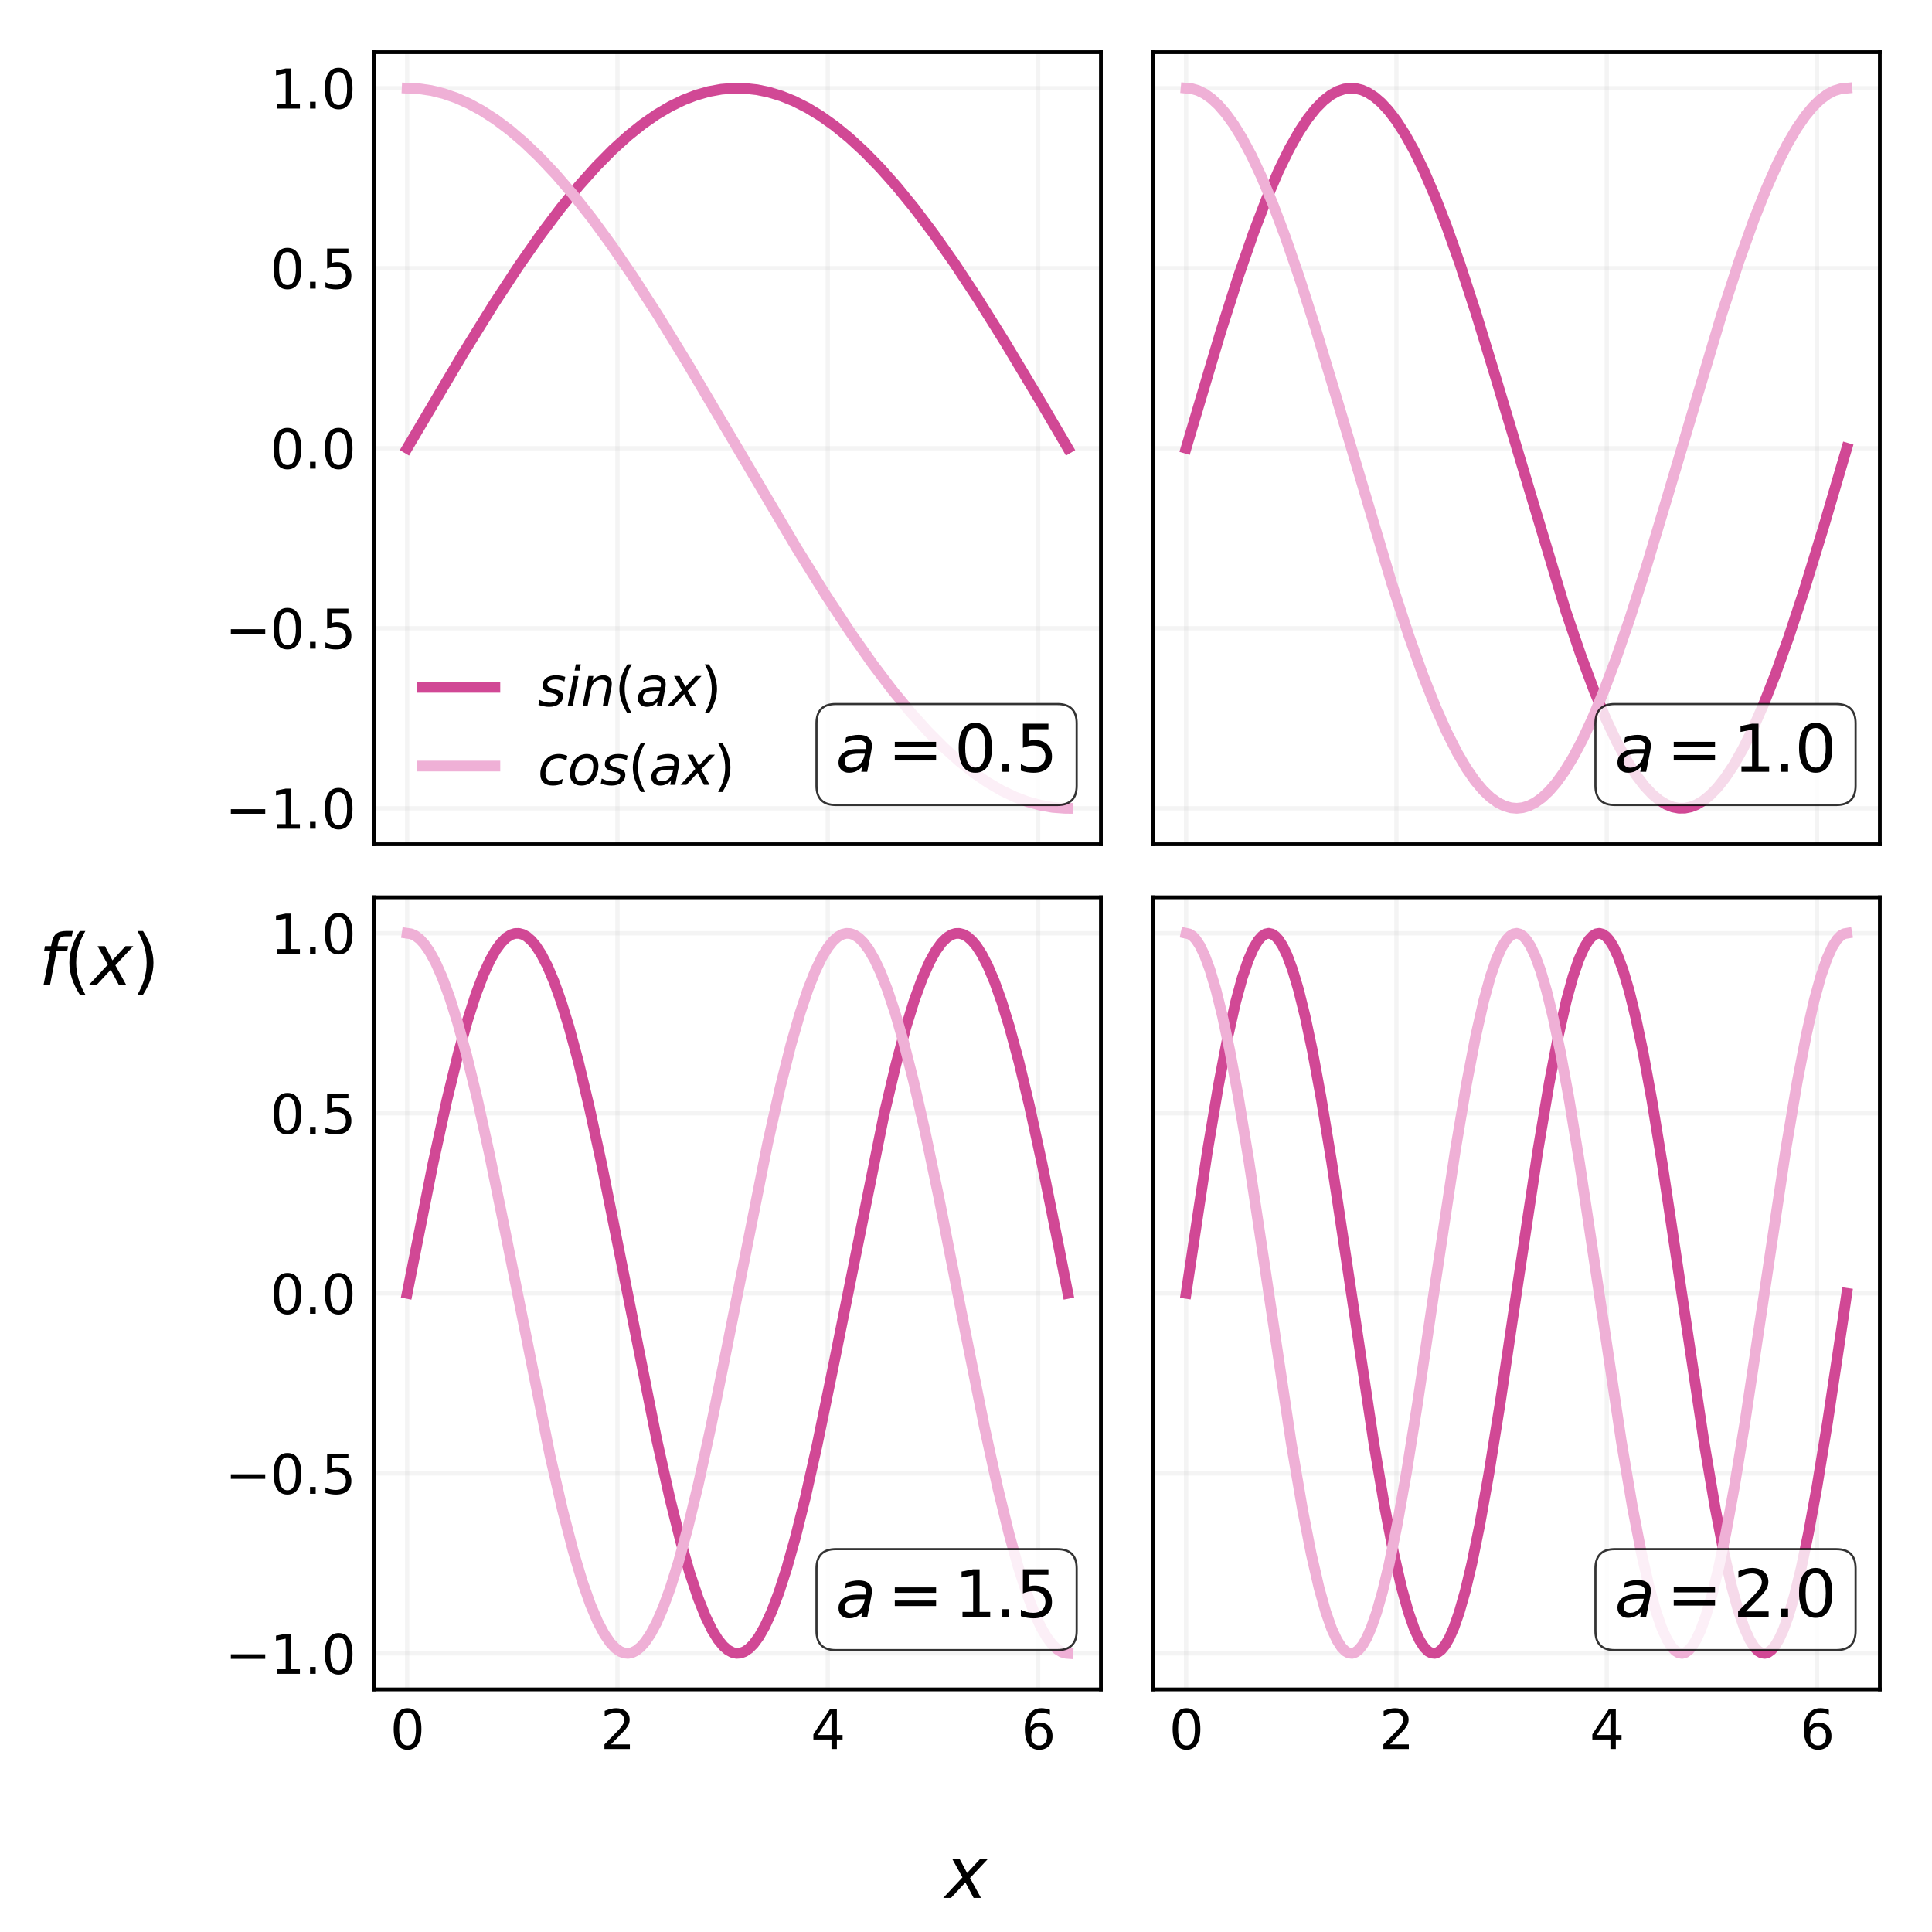 <?xml version="1.0" encoding="utf-8" standalone="no"?>
<!DOCTYPE svg PUBLIC "-//W3C//DTD SVG 1.1//EN"
  "http://www.w3.org/Graphics/SVG/1.1/DTD/svg11.dtd">
<svg xmlns:xlink="http://www.w3.org/1999/xlink" width="360pt" height="360pt" viewBox="0 0 360 360" xmlns="http://www.w3.org/2000/svg" version="1.1">
 <defs>
  <style type="text/css">*{stroke-linejoin: round; stroke-linecap: butt}</style>
 </defs>
 <g id="figure_1">
  <g id="patch_1">
   <path d="M 0 360 
L 360 360 
L 360 0 
L 0 0 
z
" style="fill: #ffffff"/>
  </g>
  <g id="axes_1">
   <g id="patch_2">
    <path d="M 69.713 157.324 
L 205.136 157.324 
L 205.136 9.72 
L 69.713 9.72 
z
" style="fill: #ffffff"/>
   </g>
   <g id="matplotlib.axis_1">
    <g id="xtick_1">
     <g id="line2d_1">
      <path d="M 75.868 157.324 
L 75.868 9.72 
" clip-path="url(#pbc568303ac)" style="fill: none; stroke: #cccccc; stroke-opacity: 0.2; stroke-width: 0.8; stroke-linecap: square"/>
     </g>
     <g id="line2d_2"/>
    </g>
    <g id="xtick_2">
     <g id="line2d_3">
      <path d="M 115.056 157.324 
L 115.056 9.72 
" clip-path="url(#pbc568303ac)" style="fill: none; stroke: #cccccc; stroke-opacity: 0.2; stroke-width: 0.8; stroke-linecap: square"/>
     </g>
     <g id="line2d_4"/>
    </g>
    <g id="xtick_3">
     <g id="line2d_5">
      <path d="M 154.244 157.324 
L 154.244 9.72 
" clip-path="url(#pbc568303ac)" style="fill: none; stroke: #cccccc; stroke-opacity: 0.2; stroke-width: 0.8; stroke-linecap: square"/>
     </g>
     <g id="line2d_6"/>
    </g>
    <g id="xtick_4">
     <g id="line2d_7">
      <path d="M 193.432 157.324 
L 193.432 9.72 
" clip-path="url(#pbc568303ac)" style="fill: none; stroke: #cccccc; stroke-opacity: 0.2; stroke-width: 0.8; stroke-linecap: square"/>
     </g>
     <g id="line2d_8"/>
    </g>
   </g>
   <g id="matplotlib.axis_2">
    <g id="ytick_1">
     <g id="line2d_9">
      <path d="M 69.713 150.615 
L 205.136 150.615 
" clip-path="url(#pbc568303ac)" style="fill: none; stroke: #cccccc; stroke-opacity: 0.2; stroke-width: 0.8; stroke-linecap: square"/>
     </g>
     <g id="line2d_10"/>
     <g id="text_1">
      <!-- −1.0 -->
      <g transform="translate(41.93 154.414) scale(0.1 -0.1)">
       <defs>
        <path id="DejaVuSans-2212" d="M 678 2272 
L 4684 2272 
L 4684 1741 
L 678 1741 
L 678 2272 
z
" transform="scale(0.016)"/>
        <path id="DejaVuSans-31" d="M 794 531 
L 1825 531 
L 1825 4091 
L 703 3866 
L 703 4441 
L 1819 4666 
L 2450 4666 
L 2450 531 
L 3481 531 
L 3481 0 
L 794 0 
L 794 531 
z
" transform="scale(0.016)"/>
        <path id="DejaVuSans-2e" d="M 684 794 
L 1344 794 
L 1344 0 
L 684 0 
L 684 794 
z
" transform="scale(0.016)"/>
        <path id="DejaVuSans-30" d="M 2034 4250 
Q 1547 4250 1301 3770 
Q 1056 3291 1056 2328 
Q 1056 1369 1301 889 
Q 1547 409 2034 409 
Q 2525 409 2770 889 
Q 3016 1369 3016 2328 
Q 3016 3291 2770 3770 
Q 2525 4250 2034 4250 
z
M 2034 4750 
Q 2819 4750 3233 4129 
Q 3647 3509 3647 2328 
Q 3647 1150 3233 529 
Q 2819 -91 2034 -91 
Q 1250 -91 836 529 
Q 422 1150 422 2328 
Q 422 3509 836 4129 
Q 1250 4750 2034 4750 
z
" transform="scale(0.016)"/>
       </defs>
       <use xlink:href="#DejaVuSans-2212"/>
       <use xlink:href="#DejaVuSans-31" x="83.789"/>
       <use xlink:href="#DejaVuSans-2e" x="147.412"/>
       <use xlink:href="#DejaVuSans-30" x="179.199"/>
      </g>
     </g>
    </g>
    <g id="ytick_2">
     <g id="line2d_11">
      <path d="M 69.713 117.069 
L 205.136 117.069 
" clip-path="url(#pbc568303ac)" style="fill: none; stroke: #cccccc; stroke-opacity: 0.2; stroke-width: 0.8; stroke-linecap: square"/>
     </g>
     <g id="line2d_12"/>
     <g id="text_2">
      <!-- −0.5 -->
      <g transform="translate(41.93 120.868) scale(0.1 -0.1)">
       <defs>
        <path id="DejaVuSans-35" d="M 691 4666 
L 3169 4666 
L 3169 4134 
L 1269 4134 
L 1269 2991 
Q 1406 3038 1543 3061 
Q 1681 3084 1819 3084 
Q 2600 3084 3056 2656 
Q 3513 2228 3513 1497 
Q 3513 744 3044 326 
Q 2575 -91 1722 -91 
Q 1428 -91 1123 -41 
Q 819 9 494 109 
L 494 744 
Q 775 591 1075 516 
Q 1375 441 1709 441 
Q 2250 441 2565 725 
Q 2881 1009 2881 1497 
Q 2881 1984 2565 2268 
Q 2250 2553 1709 2553 
Q 1456 2553 1204 2497 
Q 953 2441 691 2322 
L 691 4666 
z
" transform="scale(0.016)"/>
       </defs>
       <use xlink:href="#DejaVuSans-2212"/>
       <use xlink:href="#DejaVuSans-30" x="83.789"/>
       <use xlink:href="#DejaVuSans-2e" x="147.412"/>
       <use xlink:href="#DejaVuSans-35" x="179.199"/>
      </g>
     </g>
    </g>
    <g id="ytick_3">
     <g id="line2d_13">
      <path d="M 69.713 83.522 
L 205.136 83.522 
" clip-path="url(#pbc568303ac)" style="fill: none; stroke: #cccccc; stroke-opacity: 0.2; stroke-width: 0.8; stroke-linecap: square"/>
     </g>
     <g id="line2d_14"/>
     <g id="text_3">
      <!-- 0.0 -->
      <g transform="translate(50.31 87.321) scale(0.1 -0.1)">
       <use xlink:href="#DejaVuSans-30"/>
       <use xlink:href="#DejaVuSans-2e" x="63.623"/>
       <use xlink:href="#DejaVuSans-30" x="95.41"/>
      </g>
     </g>
    </g>
    <g id="ytick_4">
     <g id="line2d_15">
      <path d="M 69.713 49.976 
L 205.136 49.976 
" clip-path="url(#pbc568303ac)" style="fill: none; stroke: #cccccc; stroke-opacity: 0.2; stroke-width: 0.8; stroke-linecap: square"/>
     </g>
     <g id="line2d_16"/>
     <g id="text_4">
      <!-- 0.5 -->
      <g transform="translate(50.31 53.775) scale(0.1 -0.1)">
       <use xlink:href="#DejaVuSans-30"/>
       <use xlink:href="#DejaVuSans-2e" x="63.623"/>
       <use xlink:href="#DejaVuSans-35" x="95.41"/>
      </g>
     </g>
    </g>
    <g id="ytick_5">
     <g id="line2d_17">
      <path d="M 69.713 16.429 
L 205.136 16.429 
" clip-path="url(#pbc568303ac)" style="fill: none; stroke: #cccccc; stroke-opacity: 0.2; stroke-width: 0.8; stroke-linecap: square"/>
     </g>
     <g id="line2d_18"/>
     <g id="text_5">
      <!-- 1.0 -->
      <g transform="translate(50.31 20.229) scale(0.1 -0.1)">
       <use xlink:href="#DejaVuSans-31"/>
       <use xlink:href="#DejaVuSans-2e" x="63.623"/>
       <use xlink:href="#DejaVuSans-30" x="95.41"/>
      </g>
     </g>
    </g>
   </g>
   <g id="line2d_19">
    <path d="M 75.868 83.522 
L 86.343 65.801 
L 92.012 56.658 
L 96.695 49.52 
L 100.762 43.711 
L 104.459 38.801 
L 107.91 34.576 
L 111.114 30.992 
L 114.195 27.876 
L 117.029 25.313 
L 119.74 23.146 
L 122.328 21.346 
L 124.916 19.818 
L 127.381 18.621 
L 129.722 17.721 
L 132.064 17.056 
L 134.405 16.628 
L 136.624 16.443 
L 138.842 16.473 
L 141.06 16.718 
L 143.278 17.176 
L 145.62 17.891 
L 147.961 18.84 
L 150.426 20.088 
L 152.891 21.587 
L 155.479 23.424 
L 158.19 25.63 
L 161.024 28.232 
L 163.982 31.255 
L 167.063 34.721 
L 170.39 38.801 
L 173.964 43.542 
L 177.908 49.157 
L 182.221 55.694 
L 187.273 63.775 
L 193.682 74.477 
L 198.981 83.522 
L 198.981 83.522 
" clip-path="url(#pbc568303ac)" style="fill: none; stroke: #d14895; stroke-width: 2; stroke-linecap: square"/>
   </g>
   <g id="line2d_20">
    <path d="M 75.868 16.429 
L 78.087 16.537 
L 80.305 16.859 
L 82.646 17.43 
L 84.988 18.238 
L 87.329 19.278 
L 89.794 20.621 
L 92.382 22.299 
L 94.97 24.243 
L 97.681 26.557 
L 100.516 29.268 
L 103.596 32.535 
L 106.801 36.267 
L 110.251 40.639 
L 113.948 45.69 
L 118.015 51.633 
L 122.575 58.702 
L 127.997 67.537 
L 135.514 80.253 
L 148.331 101.955 
L 153.877 110.869 
L 158.436 117.797 
L 162.503 123.587 
L 166.2 128.479 
L 169.651 132.684 
L 172.855 136.249 
L 175.936 139.344 
L 178.77 141.888 
L 181.481 144.036 
L 184.069 145.816 
L 186.657 147.325 
L 189.122 148.503 
L 191.463 149.384 
L 193.805 150.031 
L 196.146 150.44 
L 198.365 150.607 
L 198.981 150.615 
L 198.981 150.615 
" clip-path="url(#pbc568303ac)" style="fill: none; stroke: #efb0d6; stroke-width: 2; stroke-linecap: square"/>
   </g>
   <g id="patch_3">
    <path d="M 69.713 157.324 
L 69.713 9.72 
" style="fill: none; stroke: #000000; stroke-width: 0.7; stroke-linejoin: miter; stroke-linecap: square"/>
   </g>
   <g id="patch_4">
    <path d="M 205.136 157.324 
L 205.136 9.72 
" style="fill: none; stroke: #000000; stroke-width: 0.7; stroke-linejoin: miter; stroke-linecap: square"/>
   </g>
   <g id="patch_5">
    <path d="M 69.713 157.324 
L 205.136 157.324 
" style="fill: none; stroke: #000000; stroke-width: 0.7; stroke-linejoin: miter; stroke-linecap: square"/>
   </g>
   <g id="patch_6">
    <path d="M 69.713 9.72 
L 205.136 9.72 
" style="fill: none; stroke: #000000; stroke-width: 0.7; stroke-linejoin: miter; stroke-linecap: square"/>
   </g>
   <g id="text_6">
    <g id="patch_7">
     <path d="M 155.741 150.001 
L 197.021 150.001 
Q 200.621 150.001 200.621 146.401 
L 200.621 134.788 
Q 200.621 131.188 197.021 131.188 
L 155.741 131.188 
Q 152.141 131.188 152.141 134.788 
L 152.141 146.401 
Q 152.141 150.001 155.741 150.001 
z
" style="fill: #ffffff; opacity: 0.8; stroke: #000000; stroke-width: 0.4; stroke-linejoin: miter"/>
    </g>
    <!-- $a = 0.5$ -->
    <g transform="translate(155.741 143.906) scale(0.12 -0.12)">
     <defs>
      <path id="DejaVuSans-Oblique-61" d="M 3438 1997 
L 3047 0 
L 2472 0 
L 2578 531 
Q 2325 219 2001 64 
Q 1678 -91 1281 -91 
Q 834 -91 548 182 
Q 263 456 263 884 
Q 263 1497 752 1853 
Q 1241 2209 2100 2209 
L 2900 2209 
L 2931 2363 
Q 2938 2388 2941 2417 
Q 2944 2447 2944 2509 
Q 2944 2788 2717 2942 
Q 2491 3097 2081 3097 
Q 1800 3097 1504 3025 
Q 1209 2953 897 2809 
L 997 3341 
Q 1322 3463 1633 3523 
Q 1944 3584 2234 3584 
Q 2853 3584 3176 3315 
Q 3500 3047 3500 2534 
Q 3500 2431 3484 2292 
Q 3469 2153 3438 1997 
z
M 2816 1759 
L 2241 1759 
Q 1534 1759 1195 1570 
Q 856 1381 856 984 
Q 856 709 1029 553 
Q 1203 397 1509 397 
Q 1978 397 2328 733 
Q 2678 1069 2791 1631 
L 2816 1759 
z
" transform="scale(0.016)"/>
      <path id="DejaVuSans-3d" d="M 678 2906 
L 4684 2906 
L 4684 2381 
L 678 2381 
L 678 2906 
z
M 678 1631 
L 4684 1631 
L 4684 1100 
L 678 1100 
L 678 1631 
z
" transform="scale(0.016)"/>
     </defs>
     <use xlink:href="#DejaVuSans-Oblique-61" transform="translate(0 0.781)"/>
     <use xlink:href="#DejaVuSans-3d" transform="translate(80.762 0.781)"/>
     <use xlink:href="#DejaVuSans-30" transform="translate(184.033 0.781)"/>
     <use xlink:href="#DejaVuSans-2e" transform="translate(247.656 0.781)"/>
     <use xlink:href="#DejaVuSans-35" transform="translate(279.443 0.781)"/>
    </g>
   </g>
   <g id="legend_1">
    <g id="line2d_21">
     <path d="M 78.713 128.067 
L 85.463 128.067 
L 92.213 128.067 
" style="fill: none; stroke: #d14895; stroke-width: 2; stroke-linecap: square"/>
    </g>
    <g id="text_7">
     <!-- $sin(ax)$ -->
     <g transform="translate(100.213 131.567) scale(0.1 -0.1)">
      <defs>
       <path id="DejaVuSans-Oblique-73" d="M 3200 3397 
L 3091 2853 
Q 2863 2978 2609 3040 
Q 2356 3103 2088 3103 
Q 1634 3103 1373 2948 
Q 1113 2794 1113 2528 
Q 1113 2219 1719 2053 
Q 1766 2041 1788 2034 
L 1972 1978 
Q 2547 1819 2739 1644 
Q 2931 1469 2931 1166 
Q 2931 609 2489 259 
Q 2047 -91 1331 -91 
Q 1053 -91 747 -37 
Q 441 16 72 128 
L 184 722 
Q 500 559 806 475 
Q 1113 391 1394 391 
Q 1816 391 2080 572 
Q 2344 753 2344 1031 
Q 2344 1331 1650 1516 
L 1591 1531 
L 1394 1581 
Q 956 1697 753 1886 
Q 550 2075 550 2369 
Q 550 2928 970 3256 
Q 1391 3584 2113 3584 
Q 2397 3584 2667 3537 
Q 2938 3491 3200 3397 
z
" transform="scale(0.016)"/>
       <path id="DejaVuSans-Oblique-69" d="M 1172 4863 
L 1747 4863 
L 1606 4134 
L 1031 4134 
L 1172 4863 
z
M 909 3500 
L 1484 3500 
L 800 0 
L 225 0 
L 909 3500 
z
" transform="scale(0.016)"/>
       <path id="DejaVuSans-Oblique-6e" d="M 3566 2113 
L 3156 0 
L 2578 0 
L 2988 2091 
Q 3016 2238 3031 2350 
Q 3047 2463 3047 2528 
Q 3047 2791 2881 2937 
Q 2716 3084 2419 3084 
Q 1956 3084 1622 2776 
Q 1288 2469 1184 1941 
L 800 0 
L 225 0 
L 903 3500 
L 1478 3500 
L 1363 2950 
Q 1603 3253 1940 3418 
Q 2278 3584 2650 3584 
Q 3113 3584 3367 3334 
Q 3622 3084 3622 2631 
Q 3622 2519 3608 2391 
Q 3594 2263 3566 2113 
z
" transform="scale(0.016)"/>
       <path id="DejaVuSans-28" d="M 1984 4856 
Q 1566 4138 1362 3434 
Q 1159 2731 1159 2009 
Q 1159 1288 1364 580 
Q 1569 -128 1984 -844 
L 1484 -844 
Q 1016 -109 783 600 
Q 550 1309 550 2009 
Q 550 2706 781 3412 
Q 1013 4119 1484 4856 
L 1984 4856 
z
" transform="scale(0.016)"/>
       <path id="DejaVuSans-Oblique-78" d="M 3841 3500 
L 2234 1784 
L 3219 0 
L 2559 0 
L 1819 1388 
L 531 0 
L -166 0 
L 1556 1844 
L 641 3500 
L 1300 3500 
L 1972 2234 
L 3144 3500 
L 3841 3500 
z
" transform="scale(0.016)"/>
       <path id="DejaVuSans-29" d="M 513 4856 
L 1013 4856 
Q 1481 4119 1714 3412 
Q 1947 2706 1947 2009 
Q 1947 1309 1714 600 
Q 1481 -109 1013 -844 
L 513 -844 
Q 928 -128 1133 580 
Q 1338 1288 1338 2009 
Q 1338 2731 1133 3434 
Q 928 4138 513 4856 
z
" transform="scale(0.016)"/>
      </defs>
      <use xlink:href="#DejaVuSans-Oblique-73" transform="translate(0 0.016)"/>
      <use xlink:href="#DejaVuSans-Oblique-69" transform="translate(52.1 0.016)"/>
      <use xlink:href="#DejaVuSans-Oblique-6e" transform="translate(79.883 0.016)"/>
      <use xlink:href="#DejaVuSans-28" transform="translate(143.262 0.016)"/>
      <use xlink:href="#DejaVuSans-Oblique-61" transform="translate(182.275 0.016)"/>
      <use xlink:href="#DejaVuSans-Oblique-78" transform="translate(243.555 0.016)"/>
      <use xlink:href="#DejaVuSans-29" transform="translate(302.734 0.016)"/>
     </g>
    </g>
    <g id="line2d_22">
     <path d="M 78.713 142.745 
L 85.463 142.745 
L 92.213 142.745 
" style="fill: none; stroke: #efb0d6; stroke-width: 2; stroke-linecap: square"/>
    </g>
    <g id="text_8">
     <!-- $cos(ax)$ -->
     <g transform="translate(100.213 146.245) scale(0.1 -0.1)">
      <defs>
       <path id="DejaVuSans-Oblique-63" d="M 3431 3366 
L 3316 2797 
Q 3109 2947 2876 3022 
Q 2644 3097 2394 3097 
Q 2119 3097 1870 3000 
Q 1622 2903 1453 2725 
Q 1184 2453 1037 2087 
Q 891 1722 891 1331 
Q 891 859 1127 628 
Q 1363 397 1844 397 
Q 2081 397 2348 469 
Q 2616 541 2906 684 
L 2797 116 
Q 2547 13 2283 -39 
Q 2019 -91 1741 -91 
Q 1044 -91 669 257 
Q 294 606 294 1253 
Q 294 1797 489 2255 
Q 684 2713 1069 3078 
Q 1331 3328 1684 3456 
Q 2038 3584 2456 3584 
Q 2700 3584 2940 3529 
Q 3181 3475 3431 3366 
z
" transform="scale(0.016)"/>
       <path id="DejaVuSans-Oblique-6f" d="M 1625 -91 
Q 1009 -91 651 289 
Q 294 669 294 1325 
Q 294 1706 417 2101 
Q 541 2497 738 2766 
Q 1047 3184 1428 3384 
Q 1809 3584 2291 3584 
Q 2888 3584 3255 3212 
Q 3622 2841 3622 2241 
Q 3622 1825 3500 1412 
Q 3378 1000 3181 728 
Q 2875 309 2494 109 
Q 2113 -91 1625 -91 
z
M 891 1344 
Q 891 869 1089 633 
Q 1288 397 1691 397 
Q 2269 397 2648 901 
Q 3028 1406 3028 2181 
Q 3028 2634 2825 2865 
Q 2622 3097 2228 3097 
Q 1903 3097 1650 2945 
Q 1397 2794 1197 2484 
Q 1050 2253 970 1956 
Q 891 1659 891 1344 
z
" transform="scale(0.016)"/>
      </defs>
      <use xlink:href="#DejaVuSans-Oblique-63" transform="translate(0 0.125)"/>
      <use xlink:href="#DejaVuSans-Oblique-6f" transform="translate(54.98 0.125)"/>
      <use xlink:href="#DejaVuSans-Oblique-73" transform="translate(116.162 0.125)"/>
      <use xlink:href="#DejaVuSans-28" transform="translate(168.262 0.125)"/>
      <use xlink:href="#DejaVuSans-Oblique-61" transform="translate(207.275 0.125)"/>
      <use xlink:href="#DejaVuSans-Oblique-78" transform="translate(268.555 0.125)"/>
      <use xlink:href="#DejaVuSans-29" transform="translate(327.734 0.125)"/>
     </g>
    </g>
   </g>
  </g>
  <g id="axes_2">
   <g id="patch_8">
    <path d="M 214.856 157.324 
L 350.28 157.324 
L 350.28 9.72 
L 214.856 9.72 
z
" style="fill: #ffffff"/>
   </g>
   <g id="matplotlib.axis_3">
    <g id="xtick_5">
     <g id="line2d_23">
      <path d="M 221.012 157.324 
L 221.012 9.72 
" clip-path="url(#pbaec159719)" style="fill: none; stroke: #cccccc; stroke-opacity: 0.2; stroke-width: 0.8; stroke-linecap: square"/>
     </g>
     <g id="line2d_24"/>
    </g>
    <g id="xtick_6">
     <g id="line2d_25">
      <path d="M 260.2 157.324 
L 260.2 9.72 
" clip-path="url(#pbaec159719)" style="fill: none; stroke: #cccccc; stroke-opacity: 0.2; stroke-width: 0.8; stroke-linecap: square"/>
     </g>
     <g id="line2d_26"/>
    </g>
    <g id="xtick_7">
     <g id="line2d_27">
      <path d="M 299.388 157.324 
L 299.388 9.72 
" clip-path="url(#pbaec159719)" style="fill: none; stroke: #cccccc; stroke-opacity: 0.2; stroke-width: 0.8; stroke-linecap: square"/>
     </g>
     <g id="line2d_28"/>
    </g>
    <g id="xtick_8">
     <g id="line2d_29">
      <path d="M 338.576 157.324 
L 338.576 9.72 
" clip-path="url(#pbaec159719)" style="fill: none; stroke: #cccccc; stroke-opacity: 0.2; stroke-width: 0.8; stroke-linecap: square"/>
     </g>
     <g id="line2d_30"/>
    </g>
   </g>
   <g id="matplotlib.axis_4">
    <g id="ytick_6">
     <g id="line2d_31">
      <path d="M 214.856 150.615 
L 350.28 150.615 
" clip-path="url(#pbaec159719)" style="fill: none; stroke: #cccccc; stroke-opacity: 0.2; stroke-width: 0.8; stroke-linecap: square"/>
     </g>
     <g id="line2d_32"/>
    </g>
    <g id="ytick_7">
     <g id="line2d_33">
      <path d="M 214.856 117.069 
L 350.28 117.069 
" clip-path="url(#pbaec159719)" style="fill: none; stroke: #cccccc; stroke-opacity: 0.2; stroke-width: 0.8; stroke-linecap: square"/>
     </g>
     <g id="line2d_34"/>
    </g>
    <g id="ytick_8">
     <g id="line2d_35">
      <path d="M 214.856 83.522 
L 350.28 83.522 
" clip-path="url(#pbaec159719)" style="fill: none; stroke: #cccccc; stroke-opacity: 0.2; stroke-width: 0.8; stroke-linecap: square"/>
     </g>
     <g id="line2d_36"/>
    </g>
    <g id="ytick_9">
     <g id="line2d_37">
      <path d="M 214.856 49.976 
L 350.28 49.976 
" clip-path="url(#pbaec159719)" style="fill: none; stroke: #cccccc; stroke-opacity: 0.2; stroke-width: 0.8; stroke-linecap: square"/>
     </g>
     <g id="line2d_38"/>
    </g>
    <g id="ytick_10">
     <g id="line2d_39">
      <path d="M 214.856 16.429 
L 350.28 16.429 
" clip-path="url(#pbaec159719)" style="fill: none; stroke: #cccccc; stroke-opacity: 0.2; stroke-width: 0.8; stroke-linecap: square"/>
     </g>
     <g id="line2d_40"/>
    </g>
   </g>
   <g id="line2d_41">
    <path d="M 221.012 83.522 
L 227.42 61.968 
L 230.748 51.541 
L 233.582 43.373 
L 236.047 36.946 
L 238.265 31.789 
L 240.237 27.758 
L 242.085 24.492 
L 243.687 22.085 
L 245.166 20.227 
L 246.645 18.729 
L 248.001 17.68 
L 249.233 17 
L 250.465 16.583 
L 251.574 16.433 
L 252.684 16.499 
L 253.793 16.779 
L 254.902 17.274 
L 256.134 18.071 
L 257.367 19.128 
L 258.722 20.584 
L 260.201 22.516 
L 261.803 25.001 
L 263.528 28.113 
L 265.377 31.923 
L 267.349 36.492 
L 269.567 42.199 
L 272.032 49.157 
L 274.989 58.213 
L 278.686 70.317 
L 291.749 113.822 
L 294.584 122.135 
L 297.048 128.713 
L 299.267 134.026 
L 301.238 138.208 
L 303.087 141.626 
L 304.812 144.351 
L 306.414 146.46 
L 307.893 148.033 
L 309.249 149.153 
L 310.481 149.899 
L 311.713 150.382 
L 312.823 150.591 
L 313.932 150.585 
L 315.041 150.364 
L 316.15 149.929 
L 317.382 149.197 
L 318.615 148.204 
L 319.97 146.818 
L 321.449 144.96 
L 323.051 142.552 
L 324.776 139.519 
L 326.625 135.789 
L 328.597 131.298 
L 330.815 125.671 
L 333.28 118.789 
L 336.114 110.193 
L 339.688 98.584 
L 344.124 83.522 
L 344.124 83.522 
" clip-path="url(#pbaec159719)" style="fill: none; stroke: #d14895; stroke-width: 2; stroke-linecap: square"/>
   </g>
   <g id="line2d_42">
    <path d="M 221.012 16.429 
L 222.121 16.537 
L 223.23 16.859 
L 224.463 17.467 
L 225.695 18.336 
L 227.051 19.59 
L 228.406 21.15 
L 229.885 23.192 
L 231.487 25.791 
L 233.212 29.021 
L 235.061 32.949 
L 237.156 37.943 
L 239.497 44.137 
L 242.085 51.633 
L 245.166 61.27 
L 249.233 74.791 
L 259.338 108.734 
L 262.542 118.52 
L 265.13 125.753 
L 267.472 131.667 
L 269.567 136.379 
L 271.539 140.263 
L 273.264 143.192 
L 274.866 145.498 
L 276.345 147.259 
L 277.7 148.555 
L 279.056 149.54 
L 280.288 150.161 
L 281.521 150.519 
L 282.63 150.615 
L 283.739 150.495 
L 284.848 150.161 
L 286.08 149.54 
L 287.313 148.658 
L 288.668 147.39 
L 290.024 145.816 
L 291.503 143.76 
L 293.105 141.146 
L 294.83 137.9 
L 296.679 133.957 
L 298.774 128.947 
L 301.115 122.736 
L 303.703 115.225 
L 306.784 105.575 
L 310.851 92.044 
L 320.833 58.506 
L 324.037 48.705 
L 326.748 41.127 
L 329.09 35.23 
L 331.185 30.536 
L 333.033 26.894 
L 334.758 23.949 
L 336.361 21.628 
L 337.839 19.851 
L 339.195 18.541 
L 340.551 17.542 
L 341.783 16.908 
L 343.015 16.537 
L 344.124 16.429 
L 344.124 16.429 
" clip-path="url(#pbaec159719)" style="fill: none; stroke: #efb0d6; stroke-width: 2; stroke-linecap: square"/>
   </g>
   <g id="patch_9">
    <path d="M 214.856 157.324 
L 214.856 9.72 
" style="fill: none; stroke: #000000; stroke-width: 0.7; stroke-linejoin: miter; stroke-linecap: square"/>
   </g>
   <g id="patch_10">
    <path d="M 350.28 157.324 
L 350.28 9.72 
" style="fill: none; stroke: #000000; stroke-width: 0.7; stroke-linejoin: miter; stroke-linecap: square"/>
   </g>
   <g id="patch_11">
    <path d="M 214.856 157.324 
L 350.28 157.324 
" style="fill: none; stroke: #000000; stroke-width: 0.7; stroke-linejoin: miter; stroke-linecap: square"/>
   </g>
   <g id="patch_12">
    <path d="M 214.856 9.72 
L 350.28 9.72 
" style="fill: none; stroke: #000000; stroke-width: 0.7; stroke-linejoin: miter; stroke-linecap: square"/>
   </g>
   <g id="text_9">
    <g id="patch_13">
     <path d="M 300.885 150.001 
L 342.165 150.001 
Q 345.765 150.001 345.765 146.401 
L 345.765 134.788 
Q 345.765 131.188 342.165 131.188 
L 300.885 131.188 
Q 297.285 131.188 297.285 134.788 
L 297.285 146.401 
Q 297.285 150.001 300.885 150.001 
z
" style="fill: #ffffff; opacity: 0.8; stroke: #000000; stroke-width: 0.4; stroke-linejoin: miter"/>
    </g>
    <!-- $a = 1.0$ -->
    <g transform="translate(300.885 143.906) scale(0.12 -0.12)">
     <use xlink:href="#DejaVuSans-Oblique-61" transform="translate(0 0.781)"/>
     <use xlink:href="#DejaVuSans-3d" transform="translate(80.762 0.781)"/>
     <use xlink:href="#DejaVuSans-31" transform="translate(184.033 0.781)"/>
     <use xlink:href="#DejaVuSans-2e" transform="translate(247.656 0.781)"/>
     <use xlink:href="#DejaVuSans-30" transform="translate(279.443 0.781)"/>
    </g>
   </g>
  </g>
  <g id="axes_3">
   <g id="patch_14">
    <path d="M 69.713 314.8 
L 205.136 314.8 
L 205.136 167.196 
L 69.713 167.196 
z
" style="fill: #ffffff"/>
   </g>
   <g id="matplotlib.axis_5">
    <g id="xtick_9">
     <g id="line2d_43">
      <path d="M 75.868 314.8 
L 75.868 167.196 
" clip-path="url(#pb66ff53992)" style="fill: none; stroke: #cccccc; stroke-opacity: 0.2; stroke-width: 0.8; stroke-linecap: square"/>
     </g>
     <g id="line2d_44"/>
     <g id="text_10">
      <!-- 0 -->
      <g transform="translate(72.687 325.899) scale(0.1 -0.1)">
       <use xlink:href="#DejaVuSans-30"/>
      </g>
     </g>
    </g>
    <g id="xtick_10">
     <g id="line2d_45">
      <path d="M 115.056 314.8 
L 115.056 167.196 
" clip-path="url(#pb66ff53992)" style="fill: none; stroke: #cccccc; stroke-opacity: 0.2; stroke-width: 0.8; stroke-linecap: square"/>
     </g>
     <g id="line2d_46"/>
     <g id="text_11">
      <!-- 2 -->
      <g transform="translate(111.875 325.899) scale(0.1 -0.1)">
       <defs>
        <path id="DejaVuSans-32" d="M 1228 531 
L 3431 531 
L 3431 0 
L 469 0 
L 469 531 
Q 828 903 1448 1529 
Q 2069 2156 2228 2338 
Q 2531 2678 2651 2914 
Q 2772 3150 2772 3378 
Q 2772 3750 2511 3984 
Q 2250 4219 1831 4219 
Q 1534 4219 1204 4116 
Q 875 4013 500 3803 
L 500 4441 
Q 881 4594 1212 4672 
Q 1544 4750 1819 4750 
Q 2544 4750 2975 4387 
Q 3406 4025 3406 3419 
Q 3406 3131 3298 2873 
Q 3191 2616 2906 2266 
Q 2828 2175 2409 1742 
Q 1991 1309 1228 531 
z
" transform="scale(0.016)"/>
       </defs>
       <use xlink:href="#DejaVuSans-32"/>
      </g>
     </g>
    </g>
    <g id="xtick_11">
     <g id="line2d_47">
      <path d="M 154.244 314.8 
L 154.244 167.196 
" clip-path="url(#pb66ff53992)" style="fill: none; stroke: #cccccc; stroke-opacity: 0.2; stroke-width: 0.8; stroke-linecap: square"/>
     </g>
     <g id="line2d_48"/>
     <g id="text_12">
      <!-- 4 -->
      <g transform="translate(151.063 325.899) scale(0.1 -0.1)">
       <defs>
        <path id="DejaVuSans-34" d="M 2419 4116 
L 825 1625 
L 2419 1625 
L 2419 4116 
z
M 2253 4666 
L 3047 4666 
L 3047 1625 
L 3713 1625 
L 3713 1100 
L 3047 1100 
L 3047 0 
L 2419 0 
L 2419 1100 
L 313 1100 
L 313 1709 
L 2253 4666 
z
" transform="scale(0.016)"/>
       </defs>
       <use xlink:href="#DejaVuSans-34"/>
      </g>
     </g>
    </g>
    <g id="xtick_12">
     <g id="line2d_49">
      <path d="M 193.432 314.8 
L 193.432 167.196 
" clip-path="url(#pb66ff53992)" style="fill: none; stroke: #cccccc; stroke-opacity: 0.2; stroke-width: 0.8; stroke-linecap: square"/>
     </g>
     <g id="line2d_50"/>
     <g id="text_13">
      <!-- 6 -->
      <g transform="translate(190.251 325.899) scale(0.1 -0.1)">
       <defs>
        <path id="DejaVuSans-36" d="M 2113 2584 
Q 1688 2584 1439 2293 
Q 1191 2003 1191 1497 
Q 1191 994 1439 701 
Q 1688 409 2113 409 
Q 2538 409 2786 701 
Q 3034 994 3034 1497 
Q 3034 2003 2786 2293 
Q 2538 2584 2113 2584 
z
M 3366 4563 
L 3366 3988 
Q 3128 4100 2886 4159 
Q 2644 4219 2406 4219 
Q 1781 4219 1451 3797 
Q 1122 3375 1075 2522 
Q 1259 2794 1537 2939 
Q 1816 3084 2150 3084 
Q 2853 3084 3261 2657 
Q 3669 2231 3669 1497 
Q 3669 778 3244 343 
Q 2819 -91 2113 -91 
Q 1303 -91 875 529 
Q 447 1150 447 2328 
Q 447 3434 972 4092 
Q 1497 4750 2381 4750 
Q 2619 4750 2861 4703 
Q 3103 4656 3366 4563 
z
" transform="scale(0.016)"/>
       </defs>
       <use xlink:href="#DejaVuSans-36"/>
      </g>
     </g>
    </g>
   </g>
   <g id="matplotlib.axis_6">
    <g id="ytick_11">
     <g id="line2d_51">
      <path d="M 69.713 308.091 
L 205.136 308.091 
" clip-path="url(#pb66ff53992)" style="fill: none; stroke: #cccccc; stroke-opacity: 0.2; stroke-width: 0.8; stroke-linecap: square"/>
     </g>
     <g id="line2d_52"/>
     <g id="text_14">
      <!-- −1.0 -->
      <g transform="translate(41.93 311.89) scale(0.1 -0.1)">
       <use xlink:href="#DejaVuSans-2212"/>
       <use xlink:href="#DejaVuSans-31" x="83.789"/>
       <use xlink:href="#DejaVuSans-2e" x="147.412"/>
       <use xlink:href="#DejaVuSans-30" x="179.199"/>
      </g>
     </g>
    </g>
    <g id="ytick_12">
     <g id="line2d_53">
      <path d="M 69.713 274.545 
L 205.136 274.545 
" clip-path="url(#pb66ff53992)" style="fill: none; stroke: #cccccc; stroke-opacity: 0.2; stroke-width: 0.8; stroke-linecap: square"/>
     </g>
     <g id="line2d_54"/>
     <g id="text_15">
      <!-- −0.5 -->
      <g transform="translate(41.93 278.344) scale(0.1 -0.1)">
       <use xlink:href="#DejaVuSans-2212"/>
       <use xlink:href="#DejaVuSans-30" x="83.789"/>
       <use xlink:href="#DejaVuSans-2e" x="147.412"/>
       <use xlink:href="#DejaVuSans-35" x="179.199"/>
      </g>
     </g>
    </g>
    <g id="ytick_13">
     <g id="line2d_55">
      <path d="M 69.713 240.998 
L 205.136 240.998 
" clip-path="url(#pb66ff53992)" style="fill: none; stroke: #cccccc; stroke-opacity: 0.2; stroke-width: 0.8; stroke-linecap: square"/>
     </g>
     <g id="line2d_56"/>
     <g id="text_16">
      <!-- 0.0 -->
      <g transform="translate(50.31 244.797) scale(0.1 -0.1)">
       <use xlink:href="#DejaVuSans-30"/>
       <use xlink:href="#DejaVuSans-2e" x="63.623"/>
       <use xlink:href="#DejaVuSans-30" x="95.41"/>
      </g>
     </g>
    </g>
    <g id="ytick_14">
     <g id="line2d_57">
      <path d="M 69.713 207.452 
L 205.136 207.452 
" clip-path="url(#pb66ff53992)" style="fill: none; stroke: #cccccc; stroke-opacity: 0.2; stroke-width: 0.8; stroke-linecap: square"/>
     </g>
     <g id="line2d_58"/>
     <g id="text_17">
      <!-- 0.5 -->
      <g transform="translate(50.31 211.251) scale(0.1 -0.1)">
       <use xlink:href="#DejaVuSans-30"/>
       <use xlink:href="#DejaVuSans-2e" x="63.623"/>
       <use xlink:href="#DejaVuSans-35" x="95.41"/>
      </g>
     </g>
    </g>
    <g id="ytick_15">
     <g id="line2d_59">
      <path d="M 69.713 173.905 
L 205.136 173.905 
" clip-path="url(#pb66ff53992)" style="fill: none; stroke: #cccccc; stroke-opacity: 0.2; stroke-width: 0.8; stroke-linecap: square"/>
     </g>
     <g id="line2d_60"/>
     <g id="text_18">
      <!-- 1.0 -->
      <g transform="translate(50.31 177.704) scale(0.1 -0.1)">
       <use xlink:href="#DejaVuSans-31"/>
       <use xlink:href="#DejaVuSans-2e" x="63.623"/>
       <use xlink:href="#DejaVuSans-30" x="95.41"/>
      </g>
     </g>
    </g>
   </g>
   <g id="line2d_61">
    <path d="M 75.868 240.998 
L 80.675 216.866 
L 83.263 205.016 
L 85.358 196.434 
L 87.083 190.217 
L 88.685 185.234 
L 90.041 181.67 
L 91.273 178.982 
L 92.382 177.034 
L 93.368 175.69 
L 94.354 174.716 
L 95.216 174.175 
L 95.956 173.942 
L 96.695 173.924 
L 97.435 174.121 
L 98.174 174.532 
L 99.037 175.281 
L 99.899 176.316 
L 100.885 177.844 
L 101.994 179.992 
L 103.227 182.894 
L 104.582 186.682 
L 106.061 191.479 
L 107.786 197.872 
L 109.758 206.091 
L 112.1 216.866 
L 115.304 232.79 
L 122.328 268.056 
L 124.793 279.091 
L 126.765 286.963 
L 128.49 292.999 
L 130.092 297.795 
L 131.448 301.189 
L 132.68 303.714 
L 133.789 305.509 
L 134.775 306.716 
L 135.638 307.464 
L 136.5 307.923 
L 137.24 308.084 
L 137.979 308.031 
L 138.719 307.762 
L 139.581 307.179 
L 140.444 306.307 
L 141.43 304.962 
L 142.539 303.014 
L 143.771 300.327 
L 145.127 296.762 
L 146.606 292.19 
L 148.208 286.5 
L 150.056 279.091 
L 152.274 269.209 
L 155.109 255.442 
L 164.721 207.726 
L 166.94 198.358 
L 168.788 191.479 
L 170.39 186.313 
L 171.869 182.271 
L 173.225 179.226 
L 174.334 177.228 
L 175.443 175.69 
L 176.429 174.716 
L 177.291 174.175 
L 178.031 173.942 
L 178.77 173.924 
L 179.51 174.121 
L 180.249 174.532 
L 181.112 175.281 
L 181.974 176.316 
L 182.96 177.844 
L 184.069 179.992 
L 185.302 182.894 
L 186.657 186.682 
L 188.136 191.479 
L 189.861 197.872 
L 191.833 206.091 
L 194.175 216.866 
L 197.379 232.79 
L 198.981 240.998 
L 198.981 240.998 
" clip-path="url(#pb66ff53992)" style="fill: none; stroke: #d14895; stroke-width: 2; stroke-linecap: square"/>
   </g>
   <g id="line2d_62">
    <path d="M 75.868 173.905 
L 76.608 174.013 
L 77.347 174.335 
L 78.21 174.98 
L 79.073 175.914 
L 80.058 177.327 
L 81.168 179.351 
L 82.4 182.119 
L 83.756 185.768 
L 85.234 190.425 
L 86.96 196.672 
L 88.931 204.749 
L 91.15 214.812 
L 94.107 229.348 
L 102.487 271.204 
L 104.829 281.401 
L 106.801 288.996 
L 108.526 294.752 
L 110.005 298.943 
L 111.36 302.135 
L 112.593 304.467 
L 113.702 306.083 
L 114.688 307.126 
L 115.55 307.73 
L 116.29 308.016 
L 117.029 308.088 
L 117.769 307.945 
L 118.508 307.587 
L 119.371 306.9 
L 120.233 305.926 
L 121.219 304.467 
L 122.328 302.393 
L 123.561 299.571 
L 124.916 295.866 
L 126.395 291.153 
L 128.12 284.848 
L 130.092 276.713 
L 132.434 266.014 
L 135.514 250.774 
L 143.032 213.074 
L 145.373 202.645 
L 147.345 194.803 
L 149.07 188.797 
L 150.549 184.37 
L 151.905 180.947 
L 153.137 178.396 
L 154.246 176.575 
L 155.232 175.345 
L 156.095 174.576 
L 156.957 174.096 
L 157.697 173.917 
L 158.436 173.953 
L 159.176 174.204 
L 160.038 174.766 
L 160.901 175.618 
L 161.887 176.94 
L 162.996 178.862 
L 164.105 181.232 
L 165.337 184.37 
L 166.816 188.797 
L 168.418 194.346 
L 170.267 201.613 
L 172.362 210.793 
L 174.95 223.175 
L 179.263 245.11 
L 183.453 266.014 
L 185.918 277.247 
L 188.013 285.798 
L 189.738 291.985 
L 191.34 296.937 
L 192.696 300.474 
L 193.928 303.134 
L 195.037 305.057 
L 196.023 306.379 
L 197.009 307.328 
L 197.872 307.849 
L 198.611 308.064 
L 198.981 308.091 
L 198.981 308.091 
" clip-path="url(#pb66ff53992)" style="fill: none; stroke: #efb0d6; stroke-width: 2; stroke-linecap: square"/>
   </g>
   <g id="patch_15">
    <path d="M 69.713 314.8 
L 69.713 167.196 
" style="fill: none; stroke: #000000; stroke-width: 0.7; stroke-linejoin: miter; stroke-linecap: square"/>
   </g>
   <g id="patch_16">
    <path d="M 205.136 314.8 
L 205.136 167.196 
" style="fill: none; stroke: #000000; stroke-width: 0.7; stroke-linejoin: miter; stroke-linecap: square"/>
   </g>
   <g id="patch_17">
    <path d="M 69.713 314.8 
L 205.136 314.8 
" style="fill: none; stroke: #000000; stroke-width: 0.7; stroke-linejoin: miter; stroke-linecap: square"/>
   </g>
   <g id="patch_18">
    <path d="M 69.713 167.196 
L 205.136 167.196 
" style="fill: none; stroke: #000000; stroke-width: 0.7; stroke-linejoin: miter; stroke-linecap: square"/>
   </g>
   <g id="text_19">
    <g id="patch_19">
     <path d="M 155.741 307.477 
L 197.021 307.477 
Q 200.621 307.477 200.621 303.877 
L 200.621 292.264 
Q 200.621 288.664 197.021 288.664 
L 155.741 288.664 
Q 152.141 288.664 152.141 292.264 
L 152.141 303.877 
Q 152.141 307.477 155.741 307.477 
z
" style="fill: #ffffff; opacity: 0.8; stroke: #000000; stroke-width: 0.4; stroke-linejoin: miter"/>
    </g>
    <!-- $a = 1.5$ -->
    <g transform="translate(155.741 301.382) scale(0.12 -0.12)">
     <use xlink:href="#DejaVuSans-Oblique-61" transform="translate(0 0.094)"/>
     <use xlink:href="#DejaVuSans-3d" transform="translate(80.762 0.094)"/>
     <use xlink:href="#DejaVuSans-31" transform="translate(184.033 0.094)"/>
     <use xlink:href="#DejaVuSans-2e" transform="translate(247.656 0.094)"/>
     <use xlink:href="#DejaVuSans-35" transform="translate(279.443 0.094)"/>
    </g>
   </g>
  </g>
  <g id="axes_4">
   <g id="patch_20">
    <path d="M 214.856 314.8 
L 350.28 314.8 
L 350.28 167.196 
L 214.856 167.196 
z
" style="fill: #ffffff"/>
   </g>
   <g id="matplotlib.axis_7">
    <g id="xtick_13">
     <g id="line2d_63">
      <path d="M 221.012 314.8 
L 221.012 167.196 
" clip-path="url(#p25954ad333)" style="fill: none; stroke: #cccccc; stroke-opacity: 0.2; stroke-width: 0.8; stroke-linecap: square"/>
     </g>
     <g id="line2d_64"/>
     <g id="text_20">
      <!-- 0 -->
      <g transform="translate(217.831 325.899) scale(0.1 -0.1)">
       <use xlink:href="#DejaVuSans-30"/>
      </g>
     </g>
    </g>
    <g id="xtick_14">
     <g id="line2d_65">
      <path d="M 260.2 314.8 
L 260.2 167.196 
" clip-path="url(#p25954ad333)" style="fill: none; stroke: #cccccc; stroke-opacity: 0.2; stroke-width: 0.8; stroke-linecap: square"/>
     </g>
     <g id="line2d_66"/>
     <g id="text_21">
      <!-- 2 -->
      <g transform="translate(257.019 325.899) scale(0.1 -0.1)">
       <use xlink:href="#DejaVuSans-32"/>
      </g>
     </g>
    </g>
    <g id="xtick_15">
     <g id="line2d_67">
      <path d="M 299.388 314.8 
L 299.388 167.196 
" clip-path="url(#p25954ad333)" style="fill: none; stroke: #cccccc; stroke-opacity: 0.2; stroke-width: 0.8; stroke-linecap: square"/>
     </g>
     <g id="line2d_68"/>
     <g id="text_22">
      <!-- 4 -->
      <g transform="translate(296.207 325.899) scale(0.1 -0.1)">
       <use xlink:href="#DejaVuSans-34"/>
      </g>
     </g>
    </g>
    <g id="xtick_16">
     <g id="line2d_69">
      <path d="M 338.576 314.8 
L 338.576 167.196 
" clip-path="url(#p25954ad333)" style="fill: none; stroke: #cccccc; stroke-opacity: 0.2; stroke-width: 0.8; stroke-linecap: square"/>
     </g>
     <g id="line2d_70"/>
     <g id="text_23">
      <!-- 6 -->
      <g transform="translate(335.394 325.899) scale(0.1 -0.1)">
       <use xlink:href="#DejaVuSans-36"/>
      </g>
     </g>
    </g>
   </g>
   <g id="matplotlib.axis_8">
    <g id="ytick_16">
     <g id="line2d_71">
      <path d="M 214.856 308.091 
L 350.28 308.091 
" clip-path="url(#p25954ad333)" style="fill: none; stroke: #cccccc; stroke-opacity: 0.2; stroke-width: 0.8; stroke-linecap: square"/>
     </g>
     <g id="line2d_72"/>
    </g>
    <g id="ytick_17">
     <g id="line2d_73">
      <path d="M 214.856 274.545 
L 350.28 274.545 
" clip-path="url(#p25954ad333)" style="fill: none; stroke: #cccccc; stroke-opacity: 0.2; stroke-width: 0.8; stroke-linecap: square"/>
     </g>
     <g id="line2d_74"/>
    </g>
    <g id="ytick_18">
     <g id="line2d_75">
      <path d="M 214.856 240.998 
L 350.28 240.998 
" clip-path="url(#p25954ad333)" style="fill: none; stroke: #cccccc; stroke-opacity: 0.2; stroke-width: 0.8; stroke-linecap: square"/>
     </g>
     <g id="line2d_76"/>
    </g>
    <g id="ytick_19">
     <g id="line2d_77">
      <path d="M 214.856 207.452 
L 350.28 207.452 
" clip-path="url(#p25954ad333)" style="fill: none; stroke: #cccccc; stroke-opacity: 0.2; stroke-width: 0.8; stroke-linecap: square"/>
     </g>
     <g id="line2d_78"/>
    </g>
    <g id="ytick_20">
     <g id="line2d_79">
      <path d="M 214.856 173.905 
L 350.28 173.905 
" clip-path="url(#p25954ad333)" style="fill: none; stroke: #cccccc; stroke-opacity: 0.2; stroke-width: 0.8; stroke-linecap: square"/>
     </g>
     <g id="line2d_80"/>
    </g>
   </g>
   <g id="line2d_81">
    <path d="M 221.012 240.998 
L 224.956 214.715 
L 227.051 202.213 
L 228.776 193.222 
L 230.255 186.682 
L 231.487 182.17 
L 232.596 178.902 
L 233.582 176.664 
L 234.445 175.239 
L 235.184 174.422 
L 235.8 174.031 
L 236.416 173.905 
L 237.033 174.045 
L 237.649 174.449 
L 238.265 175.116 
L 239.004 176.26 
L 239.867 178.06 
L 240.853 180.714 
L 241.962 184.427 
L 243.194 189.399 
L 244.55 195.807 
L 246.152 204.483 
L 248.124 216.472 
L 250.835 234.468 
L 256.011 269.018 
L 257.983 280.639 
L 259.708 289.509 
L 261.187 295.927 
L 262.419 300.327 
L 263.528 303.486 
L 264.514 305.624 
L 265.377 306.959 
L 266.116 307.697 
L 266.732 308.021 
L 267.349 308.081 
L 267.965 307.875 
L 268.581 307.405 
L 269.32 306.495 
L 270.06 305.212 
L 270.922 303.253 
L 271.908 300.425 
L 273.017 296.526 
L 274.25 291.363 
L 275.729 284.125 
L 277.454 274.453 
L 279.549 261.349 
L 282.876 238.889 
L 286.573 214.327 
L 288.668 201.87 
L 290.394 192.927 
L 291.872 186.435 
L 293.105 181.968 
L 294.214 178.743 
L 295.2 176.545 
L 296.063 175.156 
L 296.802 174.371 
L 297.418 174.007 
L 298.034 173.907 
L 298.65 174.073 
L 299.267 174.504 
L 299.883 175.197 
L 300.622 176.372 
L 301.485 178.208 
L 302.471 180.9 
L 303.58 184.655 
L 304.812 189.67 
L 306.168 196.12 
L 307.77 204.838 
L 309.742 216.866 
L 312.576 235.729 
L 317.505 268.634 
L 319.6 280.979 
L 321.203 289.217 
L 322.681 295.684 
L 323.914 300.128 
L 325.023 303.331 
L 326.009 305.509 
L 326.871 306.88 
L 327.611 307.65 
L 328.227 308.001 
L 328.843 308.087 
L 329.459 307.908 
L 330.076 307.464 
L 330.692 306.758 
L 331.431 305.567 
L 332.294 303.714 
L 333.28 301.002 
L 334.389 297.227 
L 335.621 292.19 
L 336.977 285.719 
L 338.579 276.98 
L 340.551 264.934 
L 343.385 246.057 
L 344.124 240.998 
L 344.124 240.998 
" clip-path="url(#p25954ad333)" style="fill: none; stroke: #d14895; stroke-width: 2; stroke-linecap: square"/>
   </g>
   <g id="line2d_82">
    <path d="M 221.012 173.905 
L 221.628 174.038 
L 222.244 174.435 
L 222.861 175.096 
L 223.6 176.233 
L 224.463 178.024 
L 225.449 180.668 
L 226.558 184.37 
L 227.79 189.332 
L 229.146 195.729 
L 230.748 204.395 
L 232.719 216.374 
L 235.431 234.363 
L 240.606 268.922 
L 242.701 281.232 
L 244.304 289.436 
L 245.782 295.866 
L 247.015 300.277 
L 248.124 303.448 
L 249.11 305.596 
L 249.972 306.94 
L 250.712 307.685 
L 251.328 308.016 
L 251.944 308.083 
L 252.56 307.884 
L 253.177 307.42 
L 253.916 306.518 
L 254.655 305.242 
L 255.518 303.292 
L 256.504 300.474 
L 257.613 296.585 
L 258.845 291.433 
L 260.324 284.205 
L 262.049 274.545 
L 264.144 261.45 
L 267.472 238.994 
L 271.169 214.424 
L 273.264 201.956 
L 274.989 193 
L 276.468 186.497 
L 277.7 182.018 
L 278.81 178.783 
L 279.795 176.575 
L 280.658 175.176 
L 281.397 174.384 
L 282.014 174.013 
L 282.63 173.907 
L 283.246 174.066 
L 283.862 174.49 
L 284.478 175.176 
L 285.218 176.344 
L 286.08 178.171 
L 287.066 180.854 
L 288.175 184.598 
L 289.408 189.602 
L 290.763 196.042 
L 292.365 204.749 
L 294.337 216.767 
L 297.172 235.624 
L 302.101 268.538 
L 304.196 280.894 
L 305.798 289.143 
L 307.277 295.623 
L 308.509 300.078 
L 309.618 303.292 
L 310.604 305.48 
L 311.467 306.86 
L 312.206 307.637 
L 312.823 307.995 
L 313.439 308.088 
L 314.055 307.916 
L 314.671 307.479 
L 315.287 306.779 
L 316.027 305.596 
L 316.889 303.751 
L 317.875 301.049 
L 318.984 297.284 
L 320.217 292.258 
L 321.572 285.798 
L 323.174 277.069 
L 325.146 265.032 
L 327.981 246.162 
L 332.787 214.037 
L 334.882 201.613 
L 336.607 192.706 
L 338.086 186.251 
L 339.318 181.818 
L 340.427 178.626 
L 341.413 176.458 
L 342.276 175.096 
L 343.015 174.335 
L 343.631 173.99 
L 344.124 173.905 
L 344.124 173.905 
" clip-path="url(#p25954ad333)" style="fill: none; stroke: #efb0d6; stroke-width: 2; stroke-linecap: square"/>
   </g>
   <g id="patch_21">
    <path d="M 214.856 314.8 
L 214.856 167.196 
" style="fill: none; stroke: #000000; stroke-width: 0.7; stroke-linejoin: miter; stroke-linecap: square"/>
   </g>
   <g id="patch_22">
    <path d="M 350.28 314.8 
L 350.28 167.196 
" style="fill: none; stroke: #000000; stroke-width: 0.7; stroke-linejoin: miter; stroke-linecap: square"/>
   </g>
   <g id="patch_23">
    <path d="M 214.856 314.8 
L 350.28 314.8 
" style="fill: none; stroke: #000000; stroke-width: 0.7; stroke-linejoin: miter; stroke-linecap: square"/>
   </g>
   <g id="patch_24">
    <path d="M 214.856 167.196 
L 350.28 167.196 
" style="fill: none; stroke: #000000; stroke-width: 0.7; stroke-linejoin: miter; stroke-linecap: square"/>
   </g>
   <g id="text_24">
    <g id="patch_25">
     <path d="M 300.885 307.477 
L 342.165 307.477 
Q 345.765 307.477 345.765 303.877 
L 345.765 292.264 
Q 345.765 288.664 342.165 288.664 
L 300.885 288.664 
Q 297.285 288.664 297.285 292.264 
L 297.285 303.877 
Q 297.285 307.477 300.885 307.477 
z
" style="fill: #ffffff; opacity: 0.8; stroke: #000000; stroke-width: 0.4; stroke-linejoin: miter"/>
    </g>
    <!-- $a = 2.0$ -->
    <g transform="translate(300.885 301.382) scale(0.12 -0.12)">
     <use xlink:href="#DejaVuSans-Oblique-61" transform="translate(0 0.781)"/>
     <use xlink:href="#DejaVuSans-3d" transform="translate(80.762 0.781)"/>
     <use xlink:href="#DejaVuSans-32" transform="translate(184.033 0.781)"/>
     <use xlink:href="#DejaVuSans-2e" transform="translate(247.656 0.781)"/>
     <use xlink:href="#DejaVuSans-30" transform="translate(279.443 0.781)"/>
    </g>
   </g>
  </g>
  <g id="text_25">
   <!-- $f(x)$ -->
   <g transform="translate(7.2 183.587) scale(0.13 -0.13)">
    <defs>
     <path id="DejaVuSans-Oblique-66" d="M 3059 4863 
L 2969 4384 
L 2419 4384 
Q 2106 4384 1964 4261 
Q 1822 4138 1753 3809 
L 1691 3500 
L 2638 3500 
L 2553 3053 
L 1606 3053 
L 1013 0 
L 434 0 
L 1031 3053 
L 481 3053 
L 563 3500 
L 1113 3500 
L 1159 3744 
Q 1278 4363 1576 4613 
Q 1875 4863 2516 4863 
L 3059 4863 
z
" transform="scale(0.016)"/>
    </defs>
    <use xlink:href="#DejaVuSans-Oblique-66" transform="translate(0 0.016)"/>
    <use xlink:href="#DejaVuSans-28" transform="translate(35.205 0.016)"/>
    <use xlink:href="#DejaVuSans-Oblique-78" transform="translate(74.219 0.016)"/>
    <use xlink:href="#DejaVuSans-29" transform="translate(133.398 0.016)"/>
   </g>
  </g>
  <g id="text_26">
   <!-- $x$ -->
   <g transform="translate(176.1 353.696) scale(0.13 -0.13)">
    <use xlink:href="#DejaVuSans-Oblique-78" transform="translate(0 0.312)"/>
   </g>
  </g>
 </g>
 <defs>
  <clipPath id="pbc568303ac">
   <rect x="69.713" y="9.72" width="135.424" height="147.604"/>
  </clipPath>
  <clipPath id="pbaec159719">
   <rect x="214.856" y="9.72" width="135.424" height="147.604"/>
  </clipPath>
  <clipPath id="pb66ff53992">
   <rect x="69.713" y="167.196" width="135.424" height="147.604"/>
  </clipPath>
  <clipPath id="p25954ad333">
   <rect x="214.856" y="167.196" width="135.424" height="147.604"/>
  </clipPath>
 </defs>
</svg>
